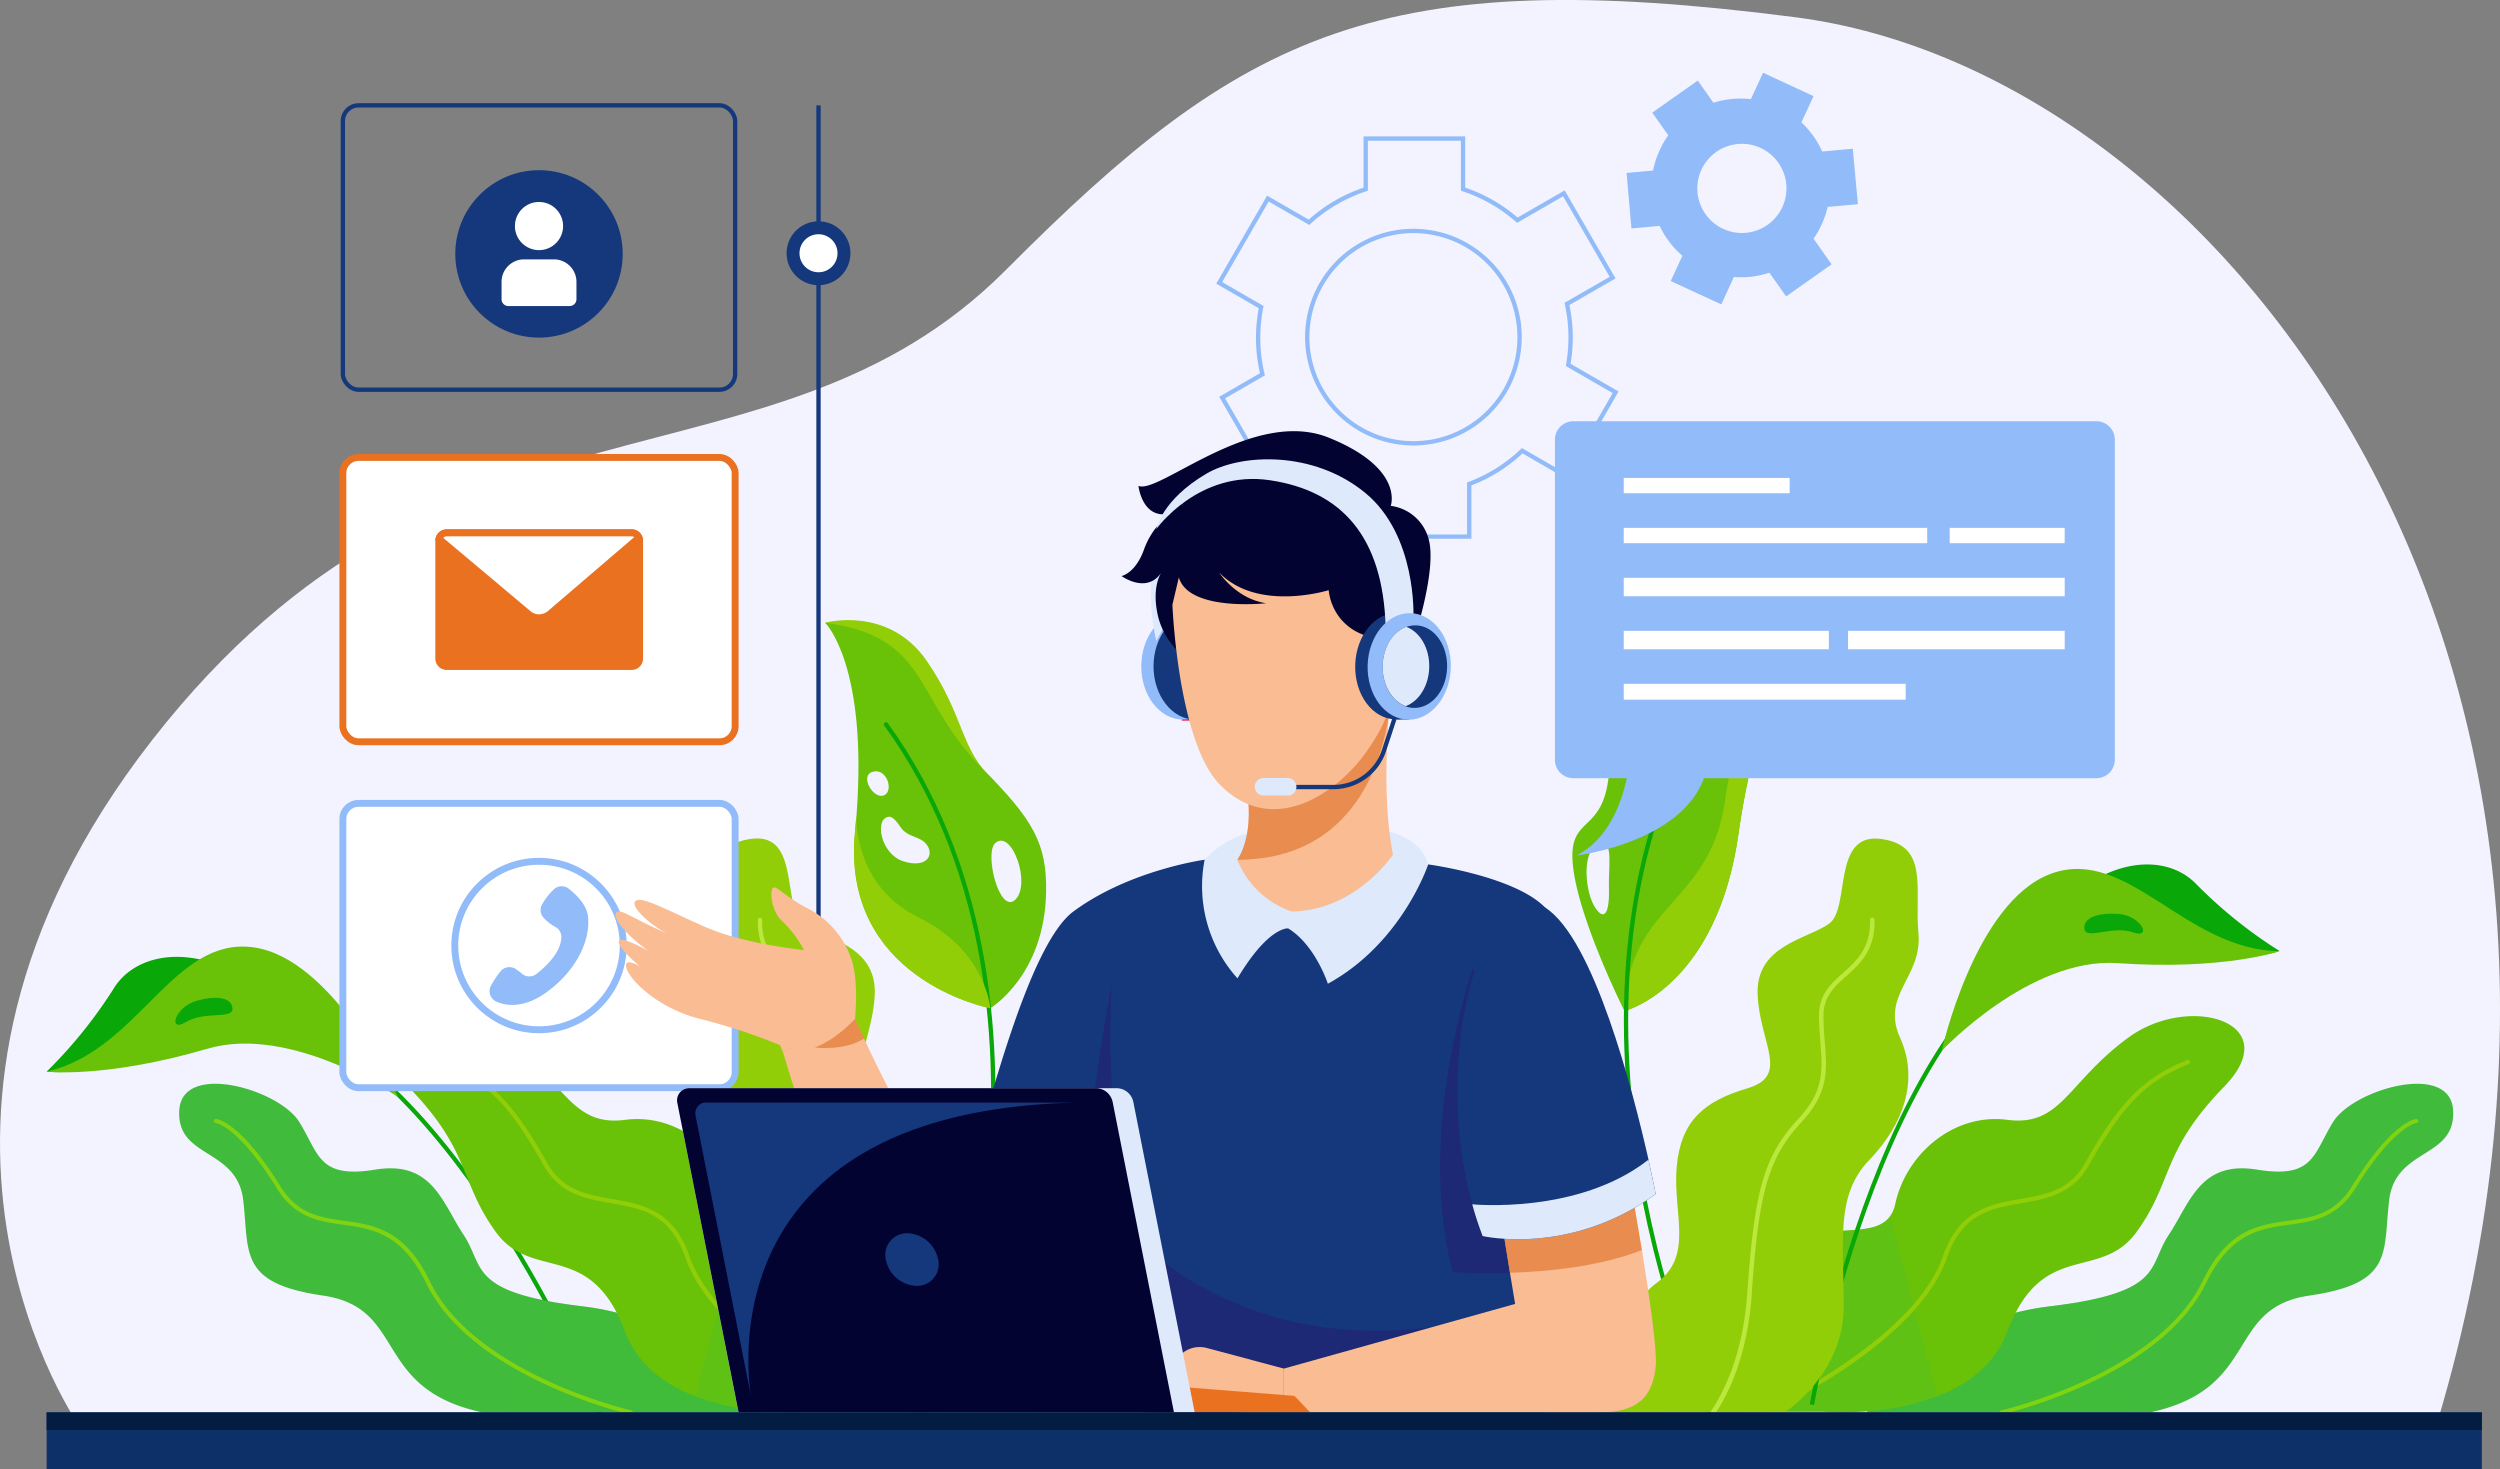 <svg xmlns="http://www.w3.org/2000/svg" viewBox="0 0 579.96 340.84"><rect x="0" y="0" width="579.96" height="340.84" fill="#808080" stroke="none"/><defs><style>.cls-1{fill:#f3f3ff;}.cls-2{fill:#69c208;}.cls-3{fill:#92ce08;}.cls-11,.cls-12,.cls-15,.cls-4{fill:none;}.cls-11,.cls-4{stroke:#09a707;}.cls-11,.cls-12,.cls-15,.cls-16,.cls-17,.cls-18,.cls-20,.cls-25,.cls-4{stroke-miterlimit:10;}.cls-5,.cls-6,.cls-8{fill:#40bb3b;}.cls-22,.cls-23,.cls-6,.cls-8{isolation:isolate;}.cls-6{opacity:0.35;}.cls-7{fill:#7fd311;}.cls-8{opacity:0.23;}.cls-9{fill:#09a707;}.cls-10{fill:#bbe83d;}.cls-11{stroke-linecap:round;}.cls-12,.cls-17{stroke:#91bbf9;}.cls-13{fill:#91bbf9;}.cls-14,.cls-16,.cls-17,.cls-20,.cls-25{fill:#fff;}.cls-15,.cls-20{stroke:#14387b;}.cls-16,.cls-18{stroke:#ea711f;}.cls-16,.cls-17,.cls-18{stroke-width:1.6px;}.cls-18,.cls-28{fill:#ea711f;}.cls-19{fill:#14387b;}.cls-20{stroke-width:3px;}.cls-21{fill:#fabc93;}.cls-22{fill:#de6f25;opacity:0.61;}.cls-23{fill:#212572;opacity:0.75;}.cls-24{fill:#dee9fc;}.cls-25{stroke:#ef184c;stroke-width:0.5px;}.cls-26{fill:#020331;}.cls-27{fill:#393bc6;}.cls-29{fill:#0d3068;}.cls-30{fill:#031d42;}</style></defs><g id="Layer_2" data-name="Layer 2"><g id="Layer_1-2" data-name="Layer 1"><g id="Layer_2-2" data-name="Layer 2"><g id="OBJECTS"><path class="cls-1" d="M19,331.75S-33.14,259.4,35.34,171.63,178.47,117.81,233.46,62.52,320.26-8.42,416.49,4c99.38,12.83,204,149.17,147.63,330.23Z"/><path class="cls-2" d="M376.84,234.52h.06c1.27-.34,21.46-6.4,26.4-41.09,4.69-33,13.5-39.92,14.85-40.8a.34.34,0,0,0,.11-.07h.06C399.59,145.31,374,160,373.39,177.2s-9.8,11-8.5,23.57S376.84,234.52,376.84,234.52Zm-5.3-38.81c2.67-.29,1.58,5.06,1.71,10.55s-1.07,7.73-3.36,4S366.77,196.21,371.54,195.71Z"/><path class="cls-3" d="M376.84,234.52h.06c1.27-.34,21.46-6.4,26.4-41.09,4.69-33,13.5-39.92,14.85-40.8-1.66.93-14.71,9-17.88,32.55C396.9,210.35,377.85,209,376.84,234.52Z"/><path class="cls-4" d="M396.69,327.67s-43-92.54-1.22-163.3"/><path class="cls-5" d="M554.24,278.46c-1.42,12.3,1.07,19.25-18.53,22.1s-11.23,21.57-36.91,27.09H433.06l.18-.25c1.59-2.14,13.61-17.53,34.36-22.88a59.68,59.68,0,0,1,7.52-1.42c2-.24,3.83-.49,5.51-.76,21-3.36,17.86-8.87,22.48-15.86,5-7.55,7.29-17.29,20.48-15.15s13-3.5,17.65-11.05,27.13-14.09,27.84-2.75S555.67,266.16,554.24,278.46Z"/><path class="cls-6" d="M492.77,327.65H433.06s15-21.29,42.06-24.55c2-.24,3.83-.49,5.51-.76Z"/><path class="cls-7" d="M561,260a.49.49,0,0,1-.45.53h0s-5.17.65-14.1,15.08c-4.31,7-10,7.75-15.46,8.52-6.68.94-13.59,1.91-19.21,13.53-9.15,18.91-37.58,27.85-45.46,30h-2.5a.5.5,0,0,1,.48-.5c.56-.09,36.3-8.55,46.62-29.89,5.85-12.1,13-13.11,20-14.09,5.5-.77,10.69-1.5,14.75-8.06,9.3-15,14.66-15.53,14.89-15.54A.51.51,0,0,1,561,260Z"/><path class="cls-2" d="M515.94,252.12c-14.59,15-11.75,21.89-20.27,33.65-7.86,10.86-19.89,3-28.07,18.75a37.54,37.54,0,0,0-1.93,4.36c-2.92,7.74-9.26,12.32-16.18,15a58.51,58.51,0,0,1-16.25,3.51,67.31,67.31,0,0,1-10.14.13h-9.38l-15.64.07h-2.55c.08-.32.64-2.33,1.61-5.33a146.07,146.07,0,0,1,8-20c.39-.78.79-1.56,1.2-2.32a61.63,61.63,0,0,1,4.56-7.28,15.65,15.65,0,0,1,4.52-4.17c3.81-2.33,8.16-2.7,12.13-3,4.64-.29,8.76-.41,10.89-3.32a7.56,7.56,0,0,0,1.24-2.93c2.44-11.35,13.38-21.08,25.95-19.46s13.79-8.51,28-19S530.54,237.12,515.94,252.12Z"/><path class="cls-8" d="M449.49,323.89c-12.28,4.8-26.39,3.64-26.39,3.64l-27.57.12s.57-2.1,1.63-5.38l18.3-33.78c8.29-5.06,19.07-.89,23-6.28Z"/><path class="cls-3" d="M412.5,326.37a.5.5,0,0,1-.5-.5.54.54,0,0,1,.29-.45c.32-.15,32-15.23,38.47-34.05,3.71-10.73,11-12,18-13.24,5.87-1,11.41-2,14.94-8.29,8-14.22,13.5-19.81,23.65-23.92a.5.5,0,0,1,.65.28.49.49,0,0,1-.27.65c-9.91,4-15.32,9.49-23.16,23.48-3.75,6.7-9.8,7.76-15.64,8.78-7.06,1.24-13.72,2.41-17.24,12.59-6.64,19.22-37.67,34-39,34.62A.45.45,0,0,1,412.5,326.37Z"/><path class="cls-9" d="M528.81,220.61A107.24,107.24,0,0,1,509.4,205c-9.4-9.61-32.11-5.12-45.65,27.67,0,0,9.12-12.29,21.3-13.35S515.32,224.88,528.81,220.61Z"/><path class="cls-4" d="M420.34,325.87s16.4-97.66,63.8-111.57"/><path class="cls-2" d="M450.44,243.79s7.69-34.72,25.42-41.13,31,17.73,52.95,18c0,0-13,4.48-37.57,2.78C470.87,222,450.44,243.79,450.44,243.79Z"/><path class="cls-9" d="M491.38,212c-4.54-.31-8.19.86-7.83,3.49s6.41-.85,11.18.78S496.65,212.35,491.38,212Z"/><path class="cls-3" d="M414.16,327.57s13.55-8.85,13.55-24.47-1.9-25.84,5.94-34,11.64-18.41,7.13-28.39,5.22-14,4.27-24.24,2.62-20.43-8.79-21.86-6.88,16.16-12,19.72-17,5-16.52,16.4,7.6,18.77-2.38,21.74-15.45,7.45-16.4,18.28,4.14,20.57-4.82,27-13.42,29.94-13.42,29.94Z"/><path class="cls-10" d="M434.86,213.46c.13,7-3.44,10.2-6.58,13-2.72,2.45-5.28,4.75-5.27,9.2,0,2.25.16,4.26.32,6.2.51,6.5.92,11.64-5.47,18.51-8,8.63-9.85,17.05-11.48,39.54v.42c-1,13.59-5,22.3-8.25,27.24H396.8c3.06-4.51,7.11-12.66,8.35-25.34.07-.64.12-1.3.17-2,1.66-23.07,3.51-31.67,11.78-40.57,6.09-6.55,5.72-11.25,5.2-17.76-.15-2-.31-4-.32-6.27,0-4.89,2.71-7.34,5.6-9.94,3.13-2.82,6.38-5.74,6.25-12.27a.5.5,0,0,1,.49-.51h0a.47.47,0,0,1,.54.39A.43.43,0,0,1,434.86,213.46Z"/><path class="cls-9" d="M10.81,248.61a108.08,108.08,0,0,0,15.63-19.39c7.12-11.4,30.27-11.87,50.51,17.27,0,0-11.53-10.06-23.66-8.49S24.91,249.9,10.81,248.61Z"/><path class="cls-4" d="M139.29,328.23s-36.91-91.9-86.19-95.33"/><path class="cls-2" d="M92.33,254.49S77.39,222.22,58.7,219.75,32.23,243.7,10.81,248.61c0,0,13.66,1.6,37.3-5.32C67.71,237.54,92.33,254.49,92.33,254.49Z"/><path class="cls-9" d="M45.53,232.19c4.37-1.28,8.18-.92,8.4,1.73s-6.44.54-10.75,3.16S40.46,233.66,45.53,232.19Z"/><path class="cls-3" d="M191.37,144.46s14.73-4.09,23.66,8.91,7.64,20.7,15.73,27.88c0,0-16.07.16-18.16-2.23S203,149.86,191.37,144.46Z"/><path class="cls-2" d="M228,178.38c-16.31-16.42-12.13-30.65-36.59-33.92.3.29,9.87,10.07,7.3,44.47h0V189c-.09,1.28-.2,2.59-.33,3.95-3.28,33.72,30.14,40.71,31.39,40.92h0s12.52-7.49,12.91-26.82C242.9,195.68,239.71,190.21,228,178.38Zm-25.56.67c3.31-1,5,4.53,2.59,5.47s-5.68-4.52-2.63-5.47Zm7,20.71c-5.16-1.72-6.65-9.85-3.27-10.28,0,0,.93-.39,2.68,2.31s4.81,2,6.33,4.45-.57,5.24-5.74,3.52Zm26.13,8.91c-3.69,3.67-7.3-10.79-4.68-13.1,3.81-3.33,8.37,9.43,4.68,13.1Z"/><path class="cls-11" d="M219,325.36s33.13-92.93-13.45-157.31"/><path class="cls-3" d="M229.72,233.9c-1.25-.21-34.67-7.2-31.39-40.92.13-1.36.24-2.67.33-3.95,0,1.37-.42,16.48,14.51,23.85C228.84,220.61,229.72,233.9,229.72,233.9Z"/><path class="cls-5" d="M56.43,278.46c1.42,12.3-1.07,19.25,18.53,22.1s11.23,21.57,36.91,27.09h65.74l-.18-.25c-1.59-2.14-13.61-17.53-34.36-22.88a60.37,60.37,0,0,0-7.52-1.42c-2-.24-3.83-.49-5.51-.76-21-3.36-17.86-8.87-22.48-15.86-5-7.55-7.29-17.29-20.48-15.15s-13-3.5-17.65-11.05-27.13-14.09-27.84-2.75S55,266.16,56.43,278.46Z"/><path class="cls-6" d="M117.9,327.65h59.71s-15-21.29-42.06-24.55c-2-.24-3.83-.49-5.51-.76Z"/><path class="cls-7" d="M49.63,260a.49.49,0,0,0,.45.53h0s5.17.65,14.1,15.08c4.31,7,10,7.75,15.46,8.52,6.68.94,13.59,1.91,19.21,13.53,9.15,18.91,37.58,27.85,45.46,30h2.54a.5.5,0,0,0-.48-.5c-.56-.09-36.3-8.55-46.62-29.89-5.85-12.1-13-13.11-20-14.09-5.5-.77-10.69-1.5-14.75-8.06-9.3-15-14.66-15.53-14.89-15.54A.5.5,0,0,0,49.63,260Z"/><path class="cls-2" d="M94.73,252.12c14.59,15,11.75,21.89,20.27,33.65,7.86,10.86,19.89,3,28.07,18.75a41.27,41.27,0,0,1,1.93,4.36c2.92,7.74,9.26,12.32,16.18,15a58.35,58.35,0,0,0,16.25,3.51,67.3,67.3,0,0,0,10.14.13H197l15.64.07h2.55c-.08-.32-.64-2.33-1.61-5.33a147.35,147.35,0,0,0-8-20c-.39-.78-.79-1.56-1.2-2.32a61.63,61.63,0,0,0-4.56-7.28,15.91,15.91,0,0,0-4.52-4.17c-3.81-2.33-8.16-2.7-12.13-3-4.64-.29-8.76-.41-10.89-3.32a7.41,7.41,0,0,1-1.24-2.93c-2.44-11.35-13.38-21.08-25.95-19.46s-13.79-8.51-28-19S80.13,237.12,94.73,252.12Z"/><path class="cls-8" d="M161.18,323.89c12.28,4.8,26.39,3.64,26.39,3.64l27.57.12s-.57-2.1-1.63-5.38l-18.3-33.78c-8.29-5.06-19.07-.89-23-6.28Z"/><path class="cls-3" d="M198.17,326.37a.5.5,0,0,0,.49-.5.51.51,0,0,0-.28-.45c-.32-.15-32-15.23-38.47-34.05-3.71-10.73-11-12-18-13.24-5.87-1-11.41-2-14.94-8.29-8-14.22-13.5-19.81-23.65-23.92a.51.51,0,0,0-.65.28.49.49,0,0,0,.28.65c9.9,4,15.31,9.49,23.15,23.48,3.76,6.7,9.8,7.76,15.64,8.78,7.06,1.24,13.72,2.41,17.24,12.59,6.64,19.22,37.67,34,39,34.62A.41.41,0,0,0,198.17,326.37Z"/><path class="cls-3" d="M196.51,327.57S183,318.72,183,303.1s1.9-25.84-5.94-34-11.64-18.41-7.13-28.39-5.22-14-4.27-24.24S163,196,174.41,194.58s6.88,16.16,12,19.72,17,5,16.52,16.4-7.6,18.77,2.38,21.74,15.45,7.45,16.4,18.28-4.13,20.57,4.82,27S240,327.66,240,327.66Z"/><path class="cls-10" d="M175.81,213.46c-.13,7,3.44,10.2,6.58,13,2.72,2.45,5.28,4.75,5.27,9.2,0,2.25-.16,4.26-.32,6.2-.51,6.5-.92,11.64,5.47,18.51,8,8.63,9.85,17.05,11.48,39.54v.42c1,13.59,5,22.3,8.25,27.24h1.28c-3.06-4.51-7.11-12.66-8.35-25.34-.07-.64-.12-1.3-.17-2-1.66-23.07-3.51-31.67-11.78-40.57-6.09-6.55-5.72-11.25-5.2-17.76.15-2,.31-4,.32-6.27,0-4.89-2.71-7.34-5.6-9.94-3.13-2.82-6.38-5.74-6.25-12.27a.52.52,0,0,0-.49-.51h0a.49.49,0,0,0-.5.45A.34.34,0,0,0,175.81,213.46Z"/><path class="cls-12" d="M363.51,110.57,374.8,91l-11-6.35a37.36,37.36,0,0,0,.56-6.34,36.61,36.61,0,0,0-.85-7.8L374.1,64.4,362.8,44.85,352,51.08a36.39,36.39,0,0,0-12.6-7.2V32.15H316.82V43.89a36.18,36.18,0,0,0-13.15,7.68l-9.54-5.51L282.84,65.62l9.73,5.62a36.71,36.71,0,0,0-.7,7.08,35.81,35.81,0,0,0,1,8.51l-9.35,5.4,11.3,19.56,10-5.75a36.06,36.06,0,0,0,13.44,7.14v11.3h22.58V112.27a36.13,36.13,0,0,0,12.29-7.71Zm-36.32-7.74a24.63,24.63,0,1,1,1.4,0C328.13,102.88,327.66,102.86,327.19,102.83Z"/><path class="cls-13" d="M414.35,68.76l10.55-7.45-4.19-5.94a20.52,20.52,0,0,0,1.81-3.16A21.24,21.24,0,0,0,424,48l7-.63L429.82,34.5l-7.1.65a21,21,0,0,0-4.82-6.76l2.81-6.09L409,16.88,406.17,23a20.91,20.91,0,0,0-8.68.84l-3.63-5.15L383.3,26.13,387,31.38A21,21,0,0,0,385,34.89a20.38,20.38,0,0,0-1.51,4.67l-6.15.56L378.47,53l6.55-.6a20.58,20.58,0,0,0,5.27,6.93l-2.71,5.87,11.73,5.41,2.93-6.35a20.74,20.74,0,0,0,8.23-1ZM399.73,53.08a10.34,10.34,0,1,1,13.73-5v0A10.32,10.32,0,0,1,399.73,53.08Z"/><path class="cls-13" d="M486.29,97.72H365a4.28,4.28,0,0,0-4.28,4.28v74.25a4.27,4.27,0,0,0,4.28,4.28h12.38C376,187,372.8,194.75,365.8,198.45c0,0,24-2.88,29.48-17.92h91.05a4.28,4.28,0,0,0,4.27-4.28V102a4.28,4.28,0,0,0-4.28-4.28Z"/><rect class="cls-14" x="376.68" y="110.87" width="38.49" height="3.56"/><rect class="cls-14" x="376.68" y="122.45" width="70.4" height="3.56"/><rect class="cls-14" x="376.68" y="134.04" width="102.3" height="4.28"/><rect class="cls-14" x="428.72" y="146.34" width="50.26" height="4.28"/><rect class="cls-14" x="376.68" y="146.34" width="47.58" height="4.28"/><rect class="cls-14" x="376.68" y="158.63" width="65.41" height="3.68"/><rect class="cls-14" x="452.3" y="122.45" width="26.67" height="3.56"/><rect class="cls-15" x="79.54" y="24.44" width="91" height="65.96" rx="3.62"/><rect class="cls-16" x="79.54" y="106.12" width="91" height="65.96" rx="3.62"/><rect class="cls-17" x="79.54" y="186.37" width="91" height="65.96" rx="3.62"/><path class="cls-18" d="M148.38,125.42v27.35a1.85,1.85,0,0,1-1.85,1.85h-42.9a1.84,1.84,0,0,1-1.84-1.84h0V125.42a1.82,1.82,0,0,1,.06-.46,1.84,1.84,0,0,1,1.78-1.38h42.9a1.86,1.86,0,0,1,1.7,1.13A1.78,1.78,0,0,1,148.38,125.42Z"/><path class="cls-16" d="M148.23,124.71l-20.61,17.66a3.91,3.91,0,0,1-5.1,0L101.85,125a1.84,1.84,0,0,1,1.78-1.38h42.9A1.84,1.84,0,0,1,148.23,124.71Z"/><circle class="cls-19" cx="125.04" cy="58.9" r="19.42"/><circle class="cls-14" cx="125.04" cy="52.44" r="5.59"/><path class="cls-14" d="M121.58,60.17h6.92a5.23,5.23,0,0,1,5.23,5.23v4a1.59,1.59,0,0,1-1.58,1.6H117.94a1.59,1.59,0,0,1-1.59-1.59v-4a5.23,5.23,0,0,1,5.22-5.24Z"/><circle class="cls-17" cx="125.04" cy="219.35" r="19.54"/><path class="cls-13" d="M128.77,215a10.29,10.29,0,0,1-2.63-2.06,2.64,2.64,0,0,1-.4-3.11,15.45,15.45,0,0,1,2.71-3.48,2.65,2.65,0,0,1,3.48-.19c1.69,1.31,4,3.57,4.42,6.1.88,6-3,13.52-10.25,18.4-4.49,3-8.54,2.93-11.19,1.57a2.63,2.63,0,0,1-1-3.59l0,0a20.09,20.09,0,0,1,2.24-3.34,2.66,2.66,0,0,1,3.44-.54,12.77,12.77,0,0,1,1.45,1.09,2.66,2.66,0,0,0,3.4.1c2.29-1.79,5.79-5.11,5.78-8.65A2.58,2.58,0,0,0,128.77,215Z"/><line class="cls-15" x1="189.88" y1="24.44" x2="189.88" y2="251.42"/><circle class="cls-20" cx="189.88" cy="58.75" r="5.91"/><path class="cls-21" d="M258.56,281.77s-2.81,9-7,19.05c-4.57,10.87-10.77,22.89-16.8,25.76-11.58,5.53-23-7.84-32.43-26s-20.68-56.49-20.68-56.49l16.4-8.38c10.16,22.9,23,43.16,26,53.21A57.38,57.38,0,0,0,227.53,277c.4-2,.78-4,1.16-6.26l14.67,5.43Z"/><path class="cls-22" d="M251.55,300.82c-6.24-1.49-15-5.46-20.9-11.31l6.95,18.77L224,288.9a57.15,57.15,0,0,0,3.53-11.9l15.83-.83,15.2,5.62S255.75,290.8,251.55,300.82Z"/><path class="cls-21" d="M198.34,236.37l-16.7,7.7-.71-1.62a134.38,134.38,0,0,0-18.54-6.08c-10.93-2.76-17.94-10.66-17.1-12.8.19-.49,1-.39,2,.05h.05c.33.15.69.32,1.07.52-3.46-2.91-5.56-5.5-4.67-6s3.76.91,6.67,2.44c-5.21-3.68-9-8.22-7.17-9.1.78-.38,3.33,1.21,6,2.5l5.53,2.66c-4.51-2.48-8.43-6.34-7.43-7.53,1.18-1.43,6.65,1.66,16,5.82a51,51,0,0,0,6.91,2.42c2.24.63,4.48,1.15,6.57,1.56,1.53.31,3,.56,4.27.76,3.23.52,5.41.72,5.41.72h0a25.44,25.44,0,0,0-4.86-6.52c-2.74-2.38-3.09-7-2.37-7.84s2.49,1.78,8.19,4.75A20.54,20.54,0,0,1,197.33,222C199.35,227.14,198.34,236.37,198.34,236.37Z"/><path class="cls-22" d="M198.34,236.37S194,241.22,189,243c0,0,6.9.9,11.47-2.09Z"/><path class="cls-19" d="M361.82,255.68c-.17,2.22-.3,3.54-.3,3.54L360,296.4l-1.3,31.25H264.76l-3.1-40.1-1.11-7.47a48.73,48.73,0,0,1-35.7-8.11c4.32-14.45,13.74-52.8,24.16-60.52,13-9.62,30.4-12,30.4-12l51.87,1.07s20,2.68,27.15,10C364.28,216.61,362.61,245.52,361.82,255.68Z"/><path class="cls-23" d="M265.9,289.18s25.9,27.21,73.9,17.42L335.52,321l-68.2,10.81Z"/><path class="cls-24" d="M261.66,287.55c-.73.09-1.45.16-2.16.23H259c-14.13,1.26-23.09-1.25-28.52-4.08l-.12-.06a19.55,19.55,0,0,1-7.17-5.84l-.05-.09s.61-2.19,1.68-5.78a48.73,48.73,0,0,0,35.7,8.11Z"/><path class="cls-23" d="M261.66,287.55a74.77,74.77,0,0,1-10.36.54c-.78-8.26,2.16-36.54,6.62-59.88C256.26,255.89,261.66,287.55,261.66,287.55Z"/><path class="cls-23" d="M361.82,255.68c-.17,2.22-.3,3.54-.3,3.54L360,294.61a140.24,140.24,0,0,1-23,.51c-8.62-33.05,4.67-70.36,4.67-70.36S352,241.75,361.82,255.68Z"/><path class="cls-24" d="M322.32,192.93s7.24,1.41,9,7.59c0,0-6,18.24-23.28,27.69,0,0-2.91-9-9.21-12.84,0,0-4.51-.53-11.76,11.59a32,32,0,0,1-7.62-27.51s5.6-6.51,13.26-6.52S322.32,192.93,322.32,192.93Z"/><path class="cls-21" d="M323.15,198.26s-8.56,13-23.53,13.19a20.91,20.91,0,0,1-12.59-12s3.92-5,2.26-16l33.34-22s-.2,1.64-.42,4.35C321.64,172.78,320.92,187.09,323.15,198.26Z"/><path class="cls-22" d="M322.63,161.36q-.11,2.19-.42,4.35c-1.42,10-7.7,33.74-35.18,33.74,0,0,3.92-5,2.26-16Z"/><rect class="cls-25" x="274.41" y="142.21" width="2.81" height="24.72"/><ellipse class="cls-13" cx="274.41" cy="154.57" rx="9.65" ry="12.36"/><ellipse class="cls-19" cx="277.25" cy="154.57" rx="9.65" ry="12.36"/><path class="cls-24" d="M268.25,148.66s-3.08-11.2.11-26.36l12.1,4.26Z"/><path class="cls-26" d="M327.89,148.72s5.48-16.28,3.57-23.52a10.49,10.49,0,0,0-8.83-7.85s3.25-8.67-14.33-15.8-39.45,13.19-44.2,11.17c0,0,.88,8,7.45,6.39a18.06,18.06,0,0,0-6.15,8.34c-2,5.59-5.22,6.18-5.22,6.18s5.82,4.28,9.26-.83c0,0-2.49,3.33-.71,10.51a17.12,17.12,0,0,0,8.08,10.4l45,4.4Z"/><path class="cls-21" d="M330.59,154.47a8.68,8.68,0,0,1-8,6.89s.81,4-5.72,13.2-21.39,19.9-33.74,7.61c-9.89-9.84-11.15-41.88-11.15-41.88l1.41-6,.08-.35c2.32,8,20.23,6,20.23,6-7-1.07-10.87-7.13-10.87-7.13,8.91,9.27,25.4,4.1,25.4,4.1a12.65,12.65,0,0,0,2.78,6.65,12.45,12.45,0,0,0,6.22,4l4.06,8.2.93-7.22C326.41,144.53,332,147.81,330.59,154.47Z"/><rect class="cls-27" x="324.09" y="142.21" width="2.81" height="24.72"/><path class="cls-15" d="M325.49,160.67l-4.42,13.42a12.35,12.35,0,0,1-11.74,8.49H297"/><path class="cls-24" d="M298.68,184.54h-5.54a2.05,2.05,0,0,1-2.07-2v0h0a2.06,2.06,0,0,1,2.06-2.06h5.55a2.08,2.08,0,0,1,2.07,2.05h0a2.06,2.06,0,0,1-2.05,2.07Z"/><path class="cls-19" d="M333.73,154.77c-.17,6.83-4.62,12.25-10,12.12s-9.51-5.77-9.34-12.6S319,142,324.34,142.17,333.9,148,333.73,154.77Z"/><path class="cls-24" d="M327.89,143.2s.87-18.95-11.16-28.85-28.87-9.17-36.89-4.45c-10.41,6.13-11.59,12.83-11.59,12.83s9.81-13.81,26.38-11.32,26.21,13,26.82,34.13Z"/><ellipse class="cls-13" cx="326.91" cy="154.6" rx="12.36" ry="9.65" transform="translate(164.26 477.58) rotate(-88.58)"/><path class="cls-19" d="M335.7,154.82c-.13,5.29-3.59,9.5-7.72,9.4a5.89,5.89,0,0,1-1.91-.37c-3.17-1.17-5.44-5-5.32-9.4s2.41-7.89,5.49-9a6,6,0,0,1,2.22-.37C332.59,145.16,335.83,149.53,335.7,154.82Z"/><path class="cls-24" d="M331.56,154.82c-.11,4.31-2.41,7.89-5.49,9-3.17-1.17-5.44-5-5.32-9.4s2.41-7.89,5.49-9C329.41,146.59,331.67,150.38,331.56,154.82Z"/><path class="cls-21" d="M384.1,317c-.71,7-4.1,10.69-13.37,10.69H297.84v-10.2l53.64-15-1.2-7.27L348,281.14l29.54-10.42s1.69,9.07,3.37,19.27C382.67,301,384.47,313.35,384.1,317Z"/><path class="cls-22" d="M380.87,290c-9.52,3.76-21.54,5-30.59,5.26L348,281.14l29.54-10.42S379.19,279.79,380.87,290Z"/><path class="cls-19" d="M384.1,277c-20,14.49-40.16,9.74-40.16,9.74-.92-2.41-1.72-4.87-2.41-7.36-9.79-35.42,3.14-77.57,16.9-68.85,11.31,7.16,20.37,42.45,24,58.5C383.51,273.94,384.1,277,384.1,277Z"/><path class="cls-24" d="M384.1,277c-20,14.49-40.16,9.74-40.16,9.74-.92-2.41-1.72-4.87-2.41-7.36,0,0,24.59,2.45,40.88-10.35C383.51,273.94,384.1,277,384.1,277Z"/><path class="cls-21" d="M297.84,317.49l-17.93-4.79a6.36,6.36,0,0,0-5.13.86l-17.17,11.51a1.41,1.41,0,0,0,.78,2.58H271.6a5.18,5.18,0,0,0,1.46-.19l5.65-1.47s4.16,2.49,19.13,1.66Z"/><polygon class="cls-28" points="303.94 327.65 267.23 327.65 267.58 321.24 300.28 323.82 303.94 327.65"/><path class="cls-24" d="M277.15,327.65H171.31L157.12,255.8a2.81,2.81,0,0,1,2.22-3.3,2.48,2.48,0,0,1,.54-.06H259a4,4,0,0,1,3.92,3.23Z"/><path class="cls-26" d="M272.34,327.65h-101a1.14,1.14,0,0,0-.05-.27L157.12,255.8a2.81,2.81,0,0,1,2.22-3.3,2.48,2.48,0,0,1,.54-.06h94.31a4,4,0,0,1,3.93,3.23Z"/><path class="cls-19" d="M174.26,324.11l-12.91-65.33a2.57,2.57,0,0,1,2-3,2.73,2.73,0,0,1,.5,0H250C164.28,257.59,173.49,319.66,174.26,324.11Z"/><path class="cls-19" d="M217.64,292.21a5,5,0,0,1-5,6.09,7.52,7.52,0,0,1-7.14-6.09,5,5,0,0,1,3.8-6,4.8,4.8,0,0,1,1.2-.12A7.55,7.55,0,0,1,217.64,292.21Z"/><rect class="cls-29" x="10.82" y="327.65" width="564.93" height="13.19"/><rect class="cls-30" x="10.82" y="327.65" width="564.93" height="4.1"/></g></g></g></g></svg>